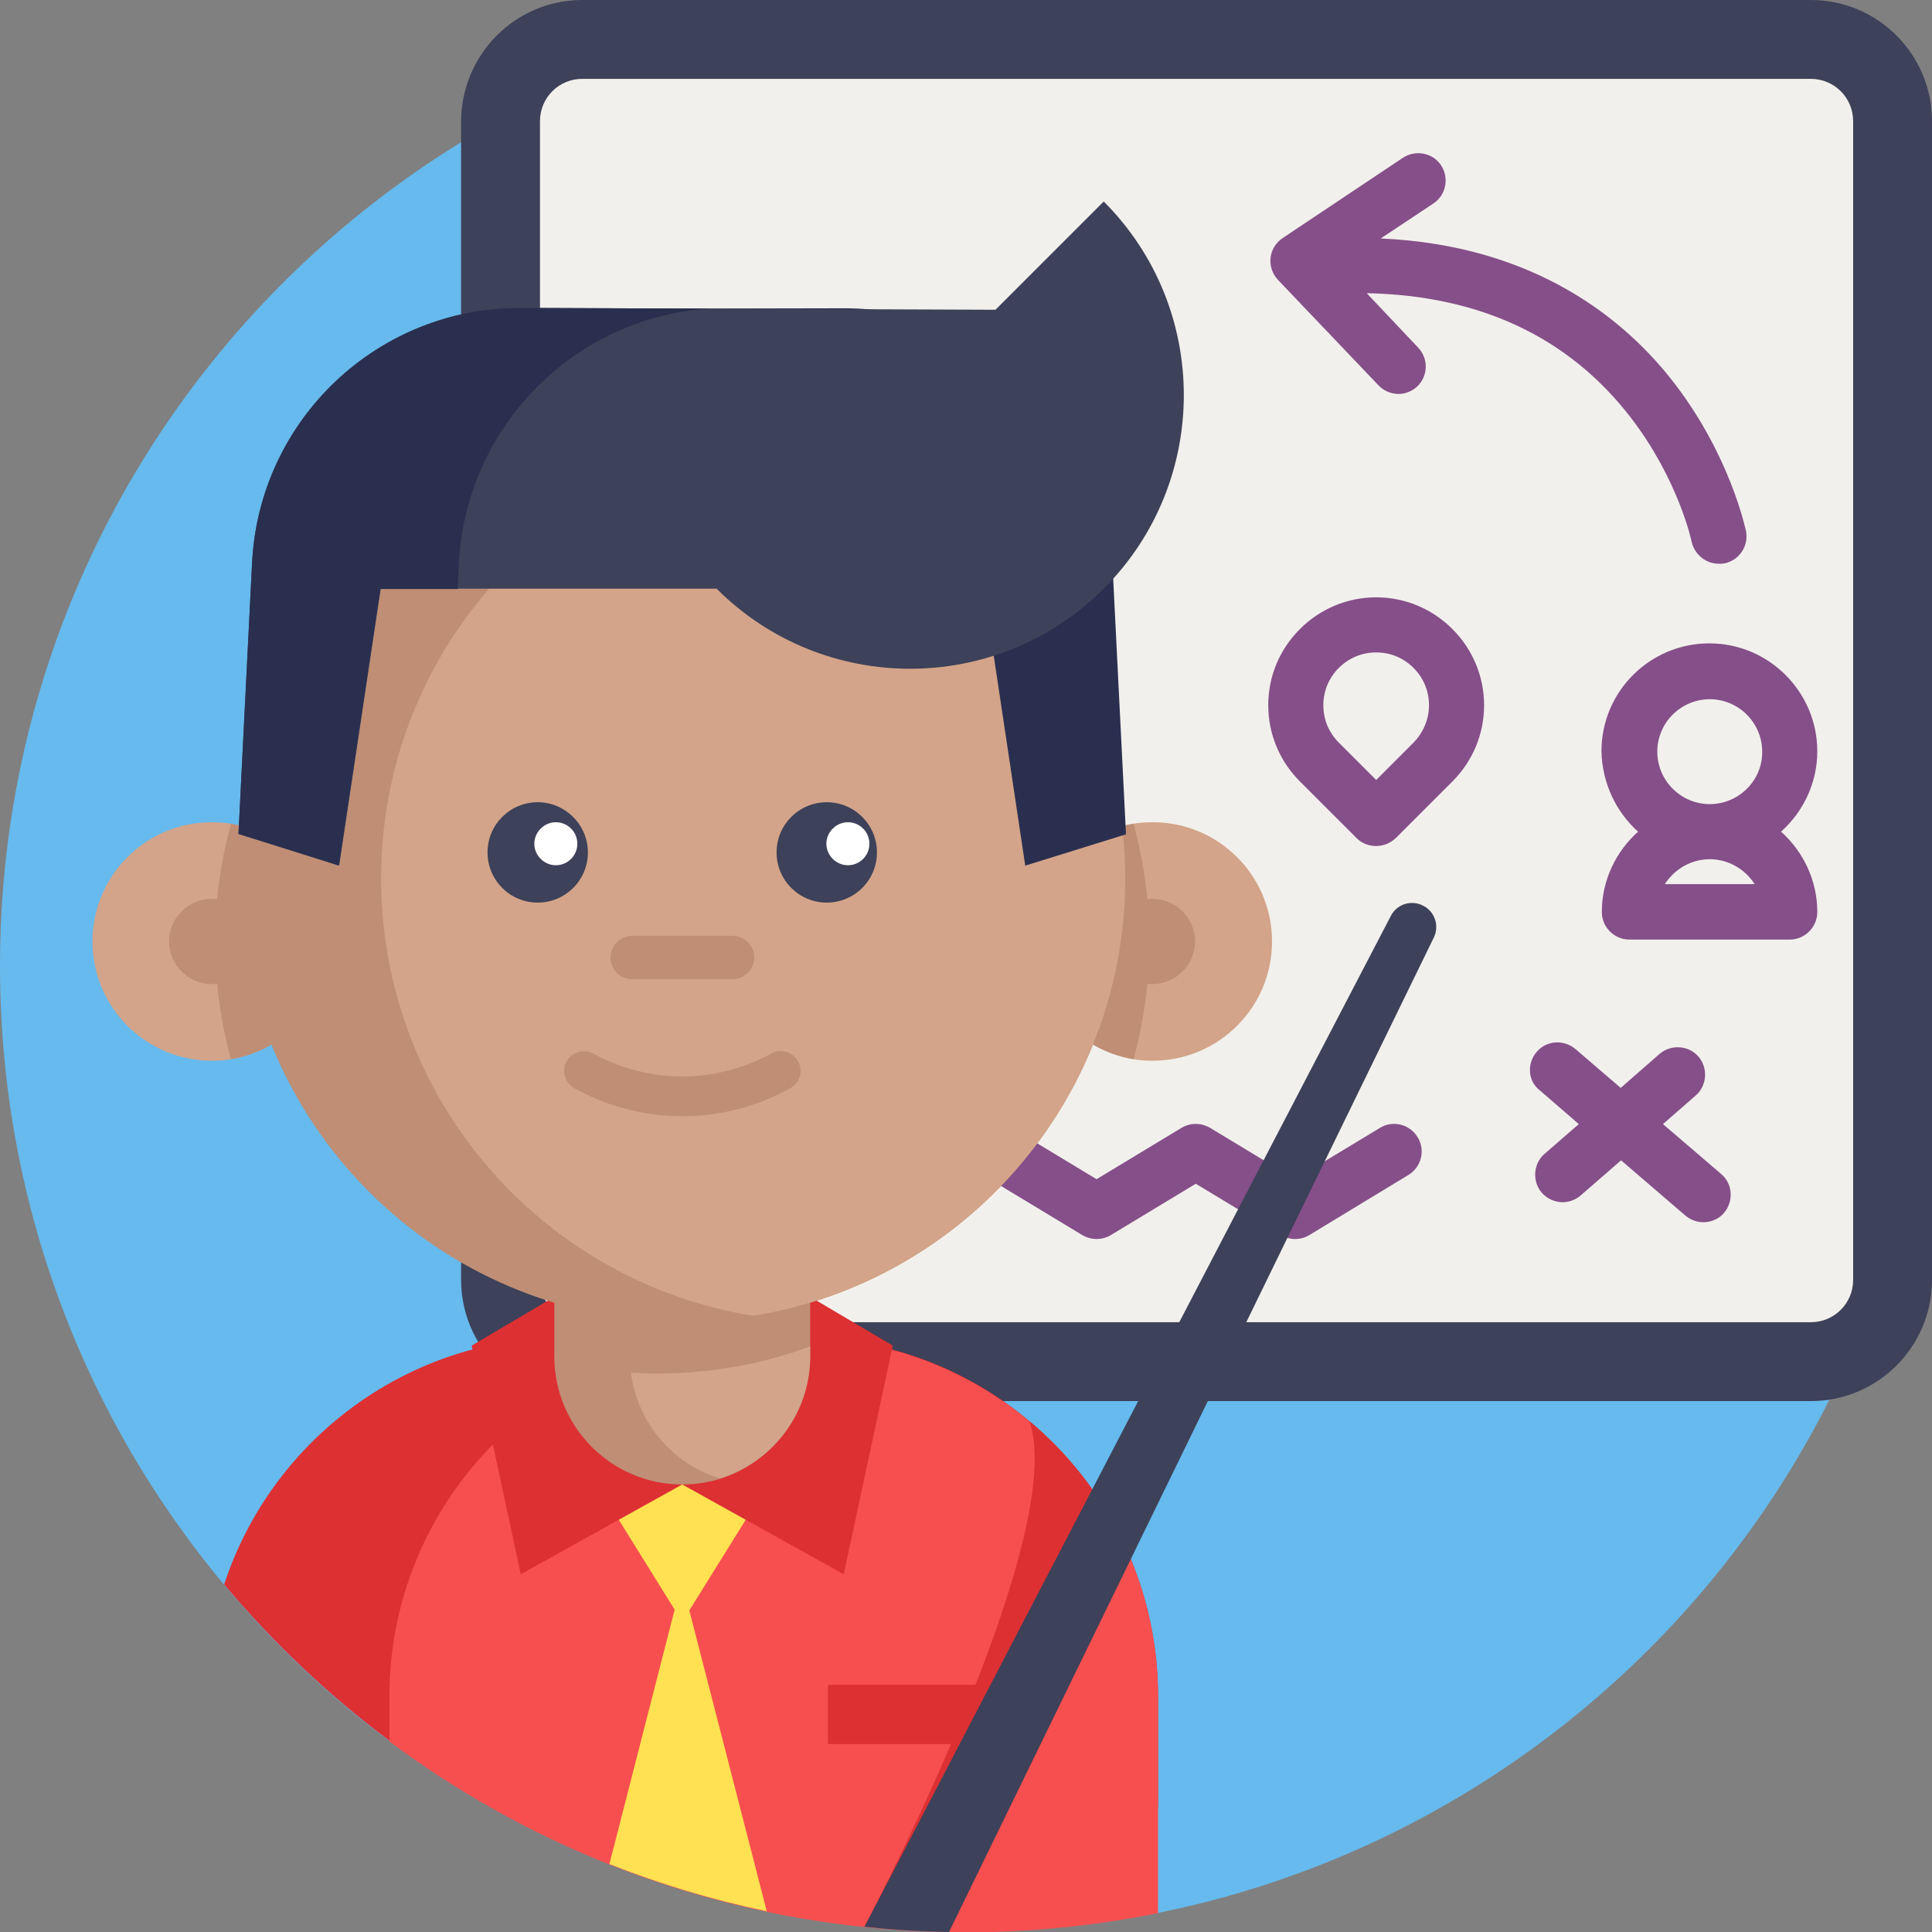 <?xml version="1.0" encoding="utf-8"?>
<!-- Generator: Adobe Illustrator 24.0.2, SVG Export Plug-In . SVG Version: 6.00 Build 0)  -->
<svg version="1.1" id="Layer_1" xmlns="http://www.w3.org/2000/svg" xmlns:xlink="http://www.w3.org/1999/xlink" x="0px" y="0px"
	 viewBox="0 0 512 512" style="enable-background:new 0 0 512 512;" xml:space="preserve">
<rect x="0" y="0" width="512" height="512" fill="#808080" stroke="none"/>
<style type="text/css">
	.st0{fill:#66BAED;}
	.st1{fill:#3D4159;}
	.st2{fill:#F2F0EC;}
	.st3{fill:#854F89;}
	.st4{fill:#DD3033;}
	.st5{fill:#F74F4F;}
	.st6{fill:#D3A489;}
	.st7{fill:#FFE152;}
	.st8{fill:#BF8E75;}
	.st9{fill:#FFFFFF;}
	.st10{fill:#2A2F4F;}
</style>
<path class="st0" d="M512,256c0,141.4-114.6,256-256,256S0,397.4,0,256S114.6,0,256,0S512,114.6,512,256z"/>
<path class="st1" d="M154.3,0h325.6C497.6,0,512,14.4,512,32.1v307.1c0,17.7-14.4,32.1-32.1,32.1H154.3c-17.7,0-32.1-14.4-32.1-32.1
	V32.1C122.3,14.4,136.6,0,154.3,0z"/>
<path class="st2" d="M154.3,350.3c-6.2,0-11.2-5-11.2-11.2V32.1c0-6.2,5-11.2,11.2-11.2h325.6c6.2,0,11.2,5,11.2,11.2v307.1
	c0,6.2-5,11.2-11.2,11.2H154.3z"/>
<g>
	<path class="st3" d="M407.2,278.8c2.6-3.1,7.2-3.4,10.3-0.8l12,10.3l10.3-9c3-2.6,7.7-2.3,10.3,0.7c2.6,3,2.3,7.7-0.7,10.3
		l-8.7,7.6l15.4,13.2c3.1,2.6,3.4,7.2,0.8,10.3c-1.4,1.7-3.5,2.5-5.5,2.5c-1.7,0-3.4-0.6-4.8-1.8l-17-14.6l-10.7,9.3
		c-1.4,1.2-3.1,1.8-4.8,1.8c-2,0-4.1-0.9-5.5-2.5c-2.6-3-2.3-7.7,0.7-10.3l9.1-7.9l-10.4-9C404.9,286.5,404.6,281.9,407.2,278.8z"/>
	<path class="st3" d="M375.8,92.1c2.8,2.9,2.7,7.5-0.2,10.3c-1.4,1.3-3.2,2-5,2c-1.9,0-3.9-0.8-5.3-2.3l-26.6-27.9
		c-1.5-1.6-2.2-3.7-2-5.8s1.4-4.1,3.2-5.3l31.9-21.3c3.4-2.2,7.9-1.3,10.1,2c2.2,3.4,1.3,7.9-2,10.1l-14,9.3
		c41.1,1.8,65.1,21.7,78,38.6c14.6,19.1,18.6,38.1,18.8,38.9c0.8,4-1.8,7.8-5.7,8.6c-0.5,0.1-1,0.1-1.5,0.1c-3.4,0-6.4-2.4-7.2-5.8
		c0-0.2-3.5-16.5-16.1-32.9c-16.4-21.3-39.9-32.4-70-33L375.8,92.1z"/>
	<path class="st3" d="M434.1,220.4c-5.8,5.2-9.6,12.8-9.6,21.3c0,4,3.3,7.3,7.3,7.3h42.5c4,0,7.3-3.3,7.3-7.3c0-8.4-3.7-16-9.6-21.3
		c5.8-5.2,9.6-12.8,9.6-21.3c0-15.7-12.8-28.6-28.6-28.6c-15.8,0-28.6,12.8-28.6,28.6C424.6,207.6,428.3,215.2,434.1,220.4z
		 M453.1,227.7c5,0,9.4,2.7,11.9,6.6h-23.8C443.7,230.4,448.1,227.7,453.1,227.7z M453.1,213.1c-7.7,0-13.9-6.3-13.9-13.9
		c0-7.7,6.3-13.9,13.9-13.9c7.7,0,13.9,6.3,13.9,13.9C467.1,206.8,460.8,213.1,453.1,213.1z"/>
	<path class="st3" d="M234.2,314.8l26.3-15.9c2.3-1.4,5.2-1.4,7.6,0l22.5,13.6l22.5-13.6c2.3-1.4,5.2-1.4,7.6,0l22.5,13.6l22.5-13.6
		c3.4-2.1,7.9-1,10,2.5c2.1,3.4,1,7.9-2.5,10L347,327.3c-2.3,1.4-5.2,1.4-7.6,0l-22.5-13.6l-22.5,13.6c-2.3,1.4-5.2,1.4-7.6,0
		l-22.5-13.6l-22.5,13.6c-1.2,0.7-2.5,1.1-3.8,1.1c-2.5,0-4.9-1.3-6.3-3.5C229.7,321.4,230.8,316.9,234.2,314.8z"/>
	<path class="st3" d="M336.1,186.9c0,7.6,3,14.8,8.4,20.2l15,15c1.4,1.4,3.2,2.1,5.2,2.1s3.8-0.8,5.2-2.1l15-15
		c5.4-5.4,8.4-12.6,8.4-20.2s-3-14.8-8.4-20.2c-5.4-5.4-12.6-8.4-20.2-8.4s-14.8,3-20.2,8.4C339.1,172.1,336.1,179.2,336.1,186.9z
		 M350.7,186.9c0-3.7,1.4-7.2,4.1-9.9c2.6-2.6,6.1-4.1,9.9-4.1c3.7,0,7.2,1.4,9.9,4.1c2.6,2.6,4.1,6.1,4.1,9.9
		c0,3.7-1.5,7.2-4.1,9.9l-9.9,9.9l-9.9-9.9C352.1,194.1,350.7,190.6,350.7,186.9z"/>
</g>
<path class="st4" d="M306.9,449.6v29.2c-26.9,15.2-56.8,25.8-88.5,30.4c-42.7-6.3-82-23.1-115.1-47.8c-16.2-12.1-30.9-26-43.9-41.5
	c11.7-35.7,43.9-62,82.6-65.2c2.6-0.2,5.2-0.3,7.8-0.3h62c7.3,0,14.4,0.8,21.3,2.4C275.3,366.5,306.9,404.4,306.9,449.6z"/>
<path class="st5" d="M306.9,449.6v57.4c-16.4,3.3-33.5,5.1-50.9,5.1c-9.1,0-18-0.5-26.9-1.4c-46.9-4.9-90-22.4-125.9-49.2v-11.9
	c0-52.5,42.6-95.1,95.1-95.1h13.4c23.2,0,44.5,8.3,61.1,22.2v0c9.7,8.1,17.8,18.2,23.6,29.5C303.1,419.2,306.9,433.9,306.9,449.6z"
	/>
<path class="st6" d="M87.7,249.5c0,15.7-11.5,28.7-26.5,31.2c-1.6,0.3-3.3,0.4-5.1,0.4c-17.4,0-31.6-14.1-31.6-31.6
	c0-17.4,14.1-31.6,31.6-31.6c1.7,0,3.4,0.1,5.1,0.4C76.2,220.8,87.7,233.8,87.7,249.5z"/>
<path class="st7" d="M206.3,388.8l-25.5,41l-25.5-41"/>
<path class="st7" d="M203.2,506.5c-14.4-3-28.3-7.2-41.7-12.5l19.2-74.9L203.2,506.5z"/>
<path class="st8" d="M87.7,249.5c0,15.7-11.5,28.7-26.5,31.2c-2.7-9.9-4.2-20.4-4.2-31.2c0-10.8,1.5-21.2,4.2-31.2
	C76.2,220.8,87.7,233.8,87.7,249.5z"/>
<path class="st8" d="M67.4,249.5c0,6.2-5.1,11.3-11.3,11.3s-11.3-5.1-11.3-11.3c0-6.2,5.1-11.3,11.3-11.3S67.4,243.3,67.4,249.5z"/>
<path class="st4" d="M180.8,393.4l-42.8,23.8l-13-60.6l26.6-15.7"/>
<path class="st4" d="M180.8,393.4l42.8,23.8l13-60.6L210,340.9"/>
<path class="st6" d="M273.9,249.5c0,15.7,11.5,28.7,26.5,31.2c1.6,0.3,3.3,0.4,5.1,0.4c17.4,0,31.6-14.1,31.6-31.6
	c0-17.4-14.1-31.6-31.6-31.6c-1.7,0-3.4,0.1-5.1,0.4C285.4,220.8,273.9,233.8,273.9,249.5z"/>
<path class="st8" d="M273.9,249.5c0,15.7,11.5,28.7,26.5,31.2c2.7-9.9,4.2-20.4,4.2-31.2c0-10.8-1.5-21.2-4.2-31.2
	C285.4,220.8,273.9,233.8,273.9,249.5z"/>
<path class="st8" d="M316.7,249.5c0,6.2-5.1,11.3-11.3,11.3s-11.3-5.1-11.3-11.3c0-6.2,5.1-11.3,11.3-11.3S316.7,243.3,316.7,249.5z
	"/>
<path class="st8" d="M298.2,232.8c0,58.4-42.7,106.9-98.6,115.9c-6.1,1-12.4,1.5-18.8,1.5c-64.9,0-117.4-52.6-117.4-117.4
	c0-30.7,22.4-76.8,41.7-97.7c21.5-23.3,41.6-19.8,75.8-19.8c6.4,0,12.7,0.5,18.8,1.5C255.5,125.8,298.2,174.3,298.2,232.8z"/>
<path class="st8" d="M214.7,317.8v41.7c0,15.2-10.1,28.1-23.9,32.4c-3.2,1-6.6,1.5-10,1.5c-18.7,0-33.9-15.2-33.9-33.9v-41.7H214.7z
	"/>
<path class="st6" d="M214.7,356.8v2.6c0,15.2-10.1,28.1-23.9,32.4c-12.5-3.8-21.9-14.7-23.6-28c2.3,0.1,4.5,0.2,6.8,0.2
	c6.4,0,12.7-0.5,18.8-1.5C200.4,361.4,207.7,359.4,214.7,356.8z"/>
<path class="st6" d="M298.2,232.8c0,58.4-42.7,106.9-98.6,115.9c-55.9-9-98.6-57.5-98.6-115.9c0-36,16.2-68.2,41.7-89.7
	c15.9-13.4,35.4-22.7,56.9-26.2c52.1,8.4,92.8,51.1,98,104.2C298,224.9,298.2,228.8,298.2,232.8z"/>
<path class="st8" d="M180.8,295.8c-9.8,0-19.7-2.5-28.6-7.4c-2.5-1.4-3.4-4.6-2.1-7.1c1.4-2.5,4.6-3.4,7.1-2.1
	c14.8,8.1,32.4,8.1,47.2,0c2.5-1.4,5.7-0.5,7.1,2.1c1.4,2.5,0.5,5.7-2.1,7.1C200.4,293.4,190.6,295.8,180.8,295.8z"/>
<path class="st1" d="M155.8,225.9c0,7.4-6,13.3-13.3,13.3c-7.4,0-13.3-6-13.3-13.3c0-7.4,6-13.3,13.3-13.3
	C149.8,212.6,155.8,218.6,155.8,225.9z"/>
<path class="st1" d="M232.4,225.9c0,7.4-6,13.3-13.3,13.3c-7.4,0-13.3-6-13.3-13.3c0-7.4,6-13.3,13.3-13.3
	C226.5,212.6,232.4,218.6,232.4,225.9z"/>
<path class="st9" d="M153,223.6c0,3.2-2.6,5.7-5.7,5.7s-5.7-2.6-5.7-5.7s2.6-5.7,5.7-5.7S153,220.4,153,223.6z"/>
<path class="st9" d="M230.4,223.6c0,3.2-2.6,5.7-5.7,5.7s-5.7-2.6-5.7-5.7s2.6-5.7,5.7-5.7S230.4,220.4,230.4,223.6z"/>
<path class="st8" d="M194.1,259.5h-26.6c-3.2,0-5.7-2.6-5.7-5.7c0-3.2,2.6-5.8,5.7-5.8h26.6c3.2,0,5.8,2.6,5.8,5.8
	C199.8,256.9,197.3,259.5,194.1,259.5z"/>
<path class="st4" d="M219.4,446.5h51.2v15.7h-51.2V446.5z"/>
<path class="st10" d="M173.9,81.8c35.6,2.5,64.1,31.3,66,67.5l0.3,6.8h20.5l11,73.3l26.7-8.3l-3.6-71.8c-1.9-38-33.3-67.8-71.4-67.6
	L173.9,81.8z"/>
<path class="st1" d="M292.5,53.4c28.3,28.3,28.3,74.3,0,102.6c-28.3,28.3-74.3,28.3-102.6,0L292.5,53.4z"/>
<path class="st1" d="M189.9,156h-89l-11,73.3L63.2,221l3.6-71.8c1.9-38,33.3-67.8,71.4-67.6l128.6,0.5l17,30.6"/>
<path class="st10" d="M187.6,81.8c-35.6,2.5-64.1,31.3-66,67.5l-0.3,6.8h-20.5l-11,73.3L63.2,221l3.6-71.8
	c1.9-38,33.3-67.8,71.4-67.6L187.6,81.8z"/>
<path class="st4" d="M229.1,510.6c15.2-29.3,52.8-107.7,43.7-134c9.7,8.1,17.8,18.2,23.6,29.5L229.1,510.6z"/>
<path class="st1" d="M380,248.4L251.5,512c-7.6-0.1-15-0.6-22.4-1.4l139.5-267.9c1.6-3.1,5.4-4.3,8.5-2.7
	C380.2,241.5,381.5,245.3,380,248.4z"/>
</svg>
